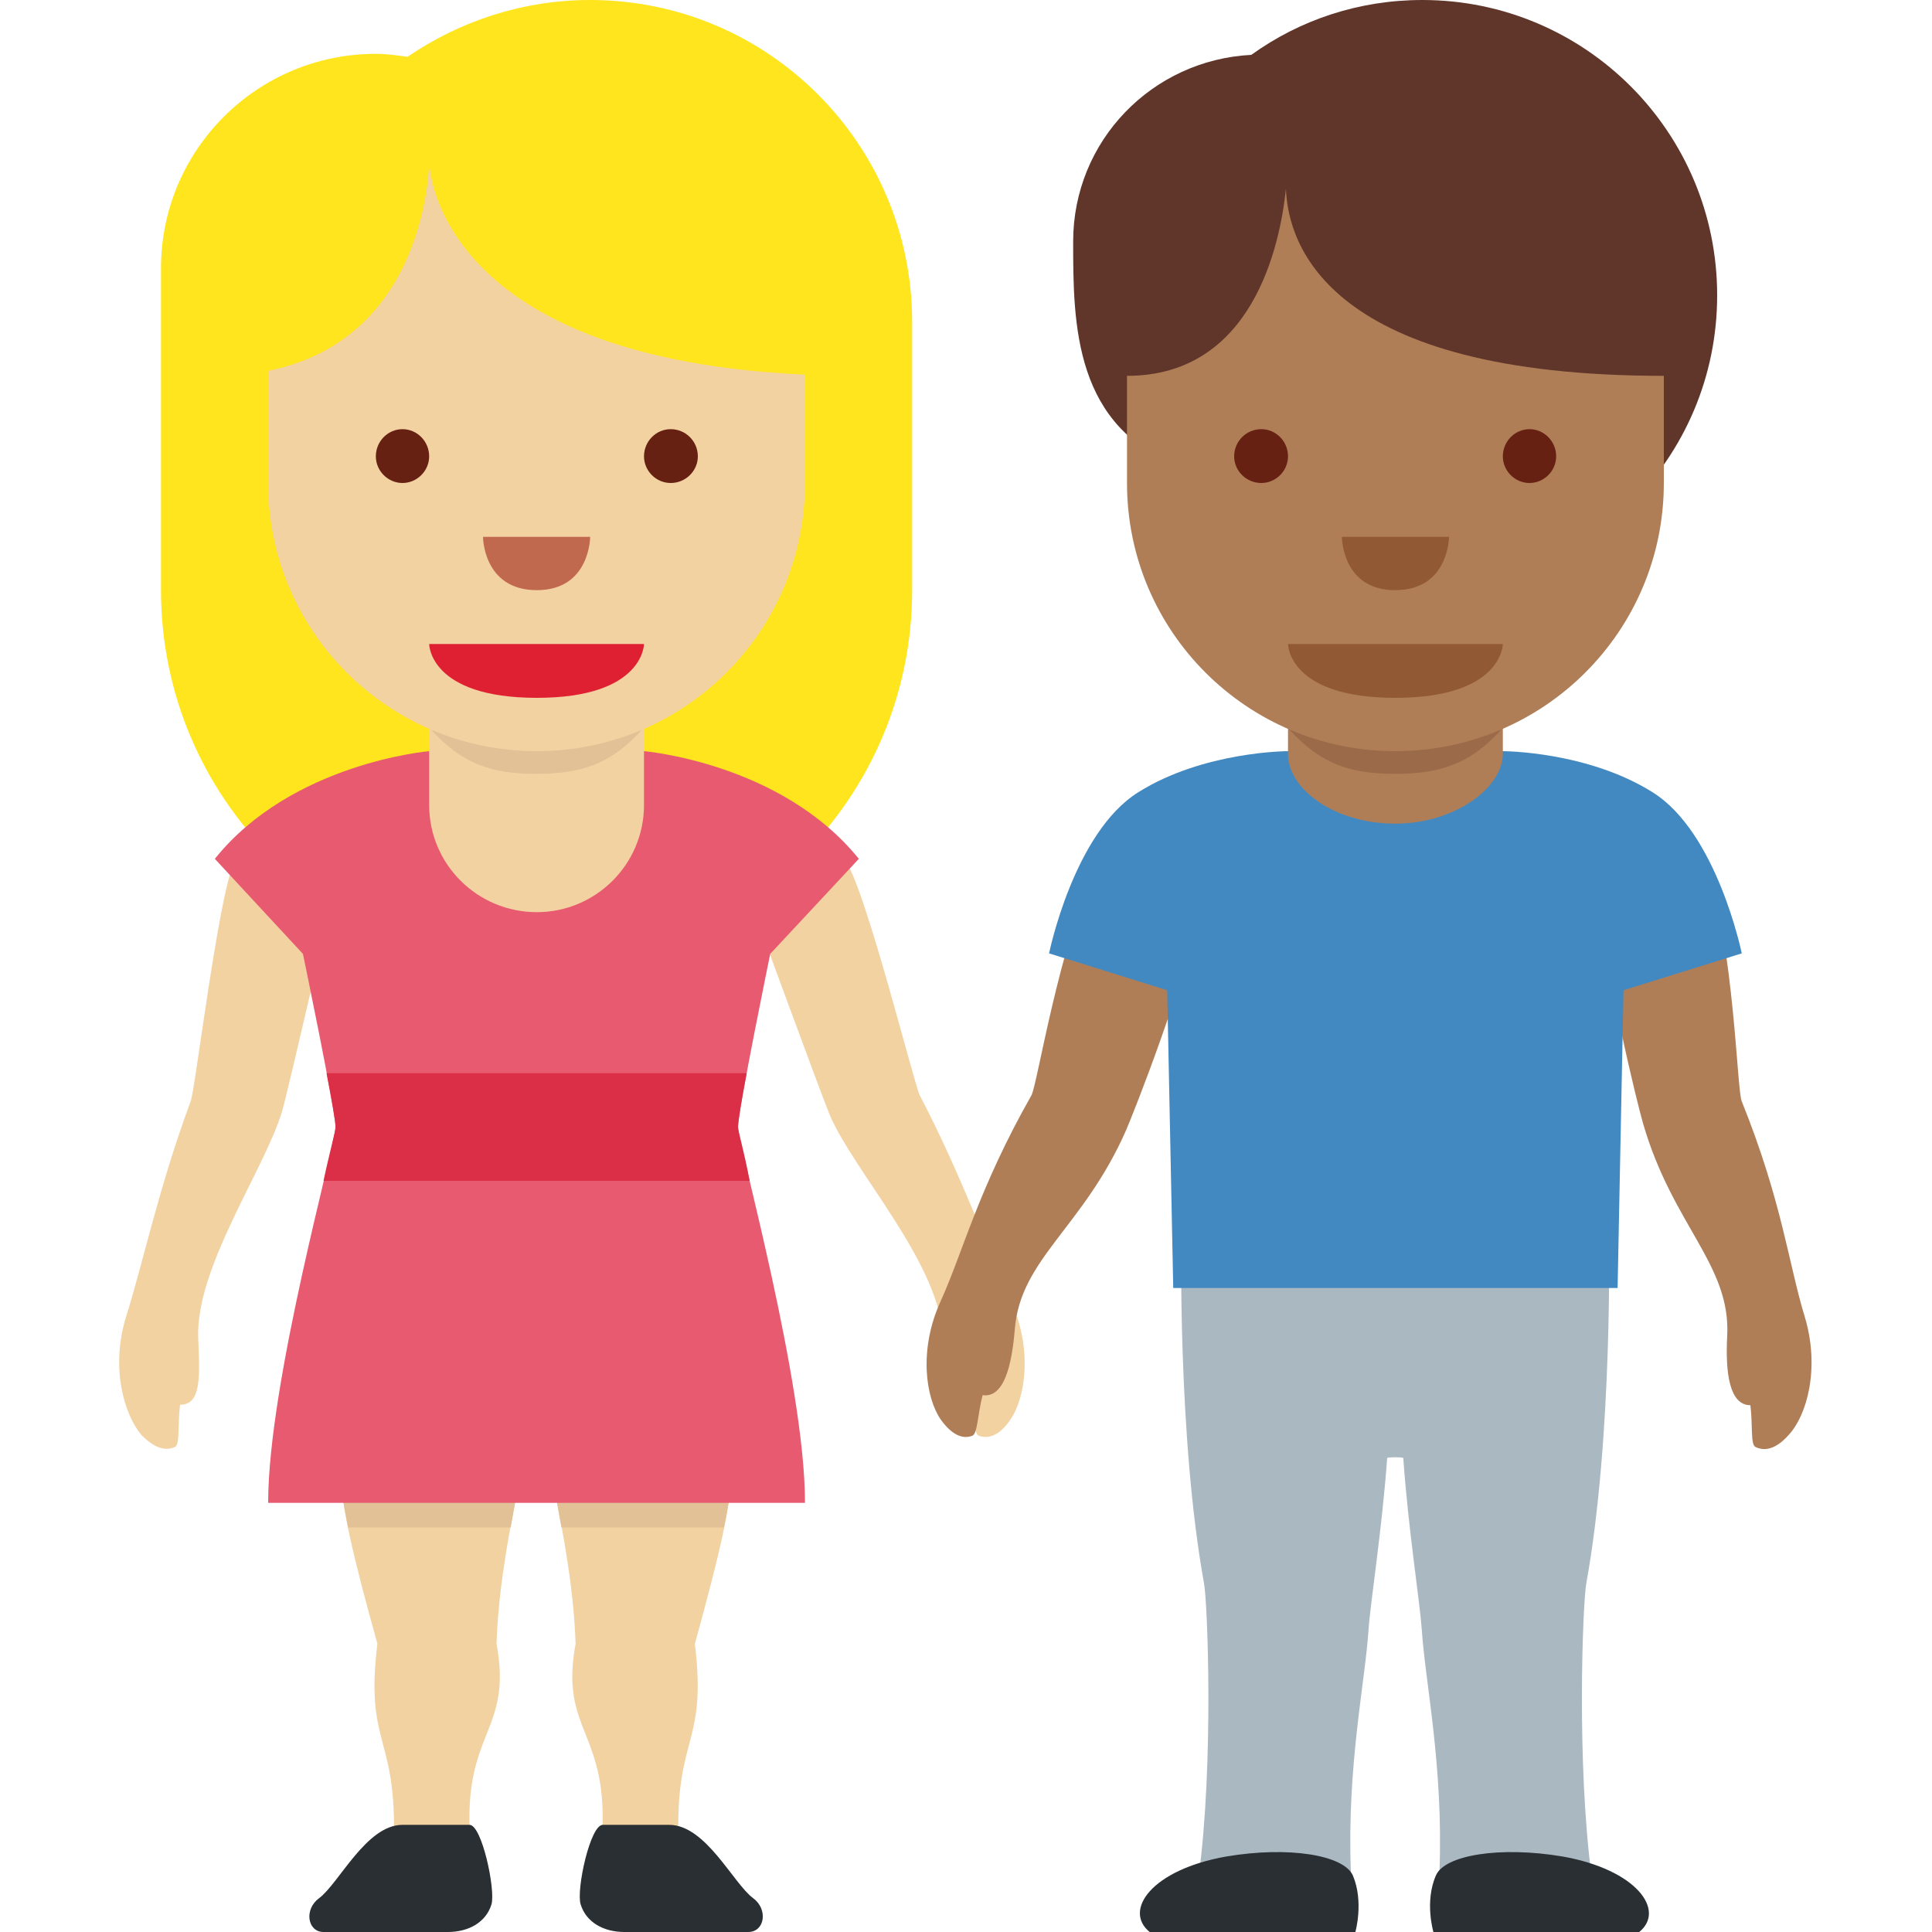 <?xml version="1.0" encoding="UTF-8"?>
<svg xmlns="http://www.w3.org/2000/svg" xmlns:xlink="http://www.w3.org/1999/xlink" width="15pt" height="15pt" viewBox="0 0 15 15" version="1.1">
<g id="surface1">
<path style=" stroke:none;fill-rule:nonzero;fill:rgb(100%,89.804%,11.765%);fill-opacity:1;" d="M 4.582 0 C 4.059 0 3.57 0.164 3.164 0.441 C 3.082 0.43 3.004 0.418 2.918 0.418 C 1.996 0.418 1.25 1.164 1.25 2.082 L 1.25 4.582 C 1.25 6.195 2.555 7.5 4.168 7.5 C 5.777 7.5 7.082 6.195 7.082 4.582 L 7.082 2.5 C 7.082 1.121 5.965 0 4.582 0 Z M 4.582 0 "/>
<path style=" stroke:none;fill-rule:nonzero;fill:rgb(95.294%,82.353%,63.529%);fill-opacity:1;" d="M 4.672 14.297 C 4.652 14.578 5.441 14.691 5.559 14.625 C 5.684 14.555 5.27 14.367 5.266 14.219 C 5.258 13.469 5.488 13.531 5.395 12.762 C 5.582 12.086 5.676 11.684 5.676 11.457 C 5.676 10.938 4.297 11.141 4.297 11.457 C 4.297 11.602 4.449 12.16 4.469 12.762 C 4.34 13.453 4.738 13.438 4.672 14.297 Z M 3.652 14.297 C 3.672 14.578 2.883 14.691 2.766 14.625 C 2.641 14.555 3.055 14.367 3.059 14.219 C 3.066 13.469 2.836 13.531 2.93 12.762 C 2.742 12.086 2.648 11.684 2.648 11.457 C 2.648 10.938 4.027 11.141 4.027 11.457 C 4.027 11.602 3.875 12.16 3.855 12.762 C 3.984 13.453 3.586 13.438 3.652 14.297 Z M 3.652 14.297 "/>
<path style=" stroke:none;fill-rule:nonzero;fill:rgb(88.627%,75.686%,58.824%);fill-opacity:1;" d="M 5.676 11.457 C 5.676 10.938 4.297 11.141 4.297 11.457 C 4.297 11.52 4.324 11.668 4.359 11.859 L 5.621 11.859 C 5.656 11.688 5.676 11.555 5.676 11.457 Z M 4.027 11.457 C 4.027 11.141 2.648 10.938 2.648 11.457 C 2.648 11.555 2.668 11.688 2.703 11.859 L 3.965 11.859 C 4 11.668 4.027 11.52 4.027 11.457 Z M 4.027 11.457 "/>
<path style=" stroke:none;fill-rule:nonzero;fill:rgb(95.294%,82.353%,63.529%);fill-opacity:1;" d="M 1.359 11.234 C 1.25 11.285 1.148 11.191 1.098 11.141 C 0.965 10.984 0.855 10.621 0.98 10.219 C 1.109 9.812 1.23 9.227 1.48 8.551 C 1.516 8.461 1.691 6.984 1.816 6.699 C 1.898 6.516 2.352 6.324 2.57 6.363 C 2.793 6.398 2.672 6.633 2.613 6.832 C 2.613 6.832 2.234 8.48 2.191 8.625 C 2.059 9.074 1.516 9.84 1.539 10.391 C 1.551 10.676 1.566 10.91 1.398 10.906 C 1.379 11.059 1.398 11.215 1.359 11.234 Z M 7.602 11.148 C 7.715 11.188 7.805 11.082 7.844 11.023 C 7.961 10.855 8.02 10.48 7.848 10.098 C 7.672 9.711 7.473 9.141 7.141 8.504 C 7.098 8.418 6.738 6.973 6.578 6.707 C 6.473 6.539 6.004 6.406 5.789 6.469 C 5.574 6.535 5.719 6.75 5.805 6.941 C 5.805 6.941 6.387 8.527 6.445 8.664 C 6.633 9.094 7.27 9.785 7.316 10.336 C 7.34 10.621 7.355 10.855 7.52 10.832 C 7.559 10.98 7.559 11.137 7.602 11.148 Z M 7.602 11.148 "/>
<path style=" stroke:none;fill-rule:nonzero;fill:rgb(16.078%,18.431%,20%);fill-opacity:1;" d="M 5.809 15 C 5.938 15 5.965 14.824 5.848 14.738 C 5.691 14.621 5.48 14.168 5.195 14.168 L 4.68 14.168 C 4.582 14.168 4.473 14.672 4.508 14.785 C 4.551 14.926 4.688 15 4.848 15 Z M 2.512 15 C 2.387 15 2.359 14.824 2.477 14.738 C 2.633 14.621 2.844 14.168 3.125 14.168 L 3.645 14.168 C 3.742 14.168 3.848 14.672 3.816 14.785 C 3.773 14.926 3.637 15 3.477 15 Z M 2.512 15 "/>
<path style=" stroke:none;fill-rule:nonzero;fill:rgb(90.588%,35.294%,43.922%);fill-opacity:1;" d="M 5.98 7.406 L 6.668 6.668 C 6.066 5.922 5 5.832 5 5.832 L 3.332 5.832 C 3.332 5.832 2.266 5.922 1.668 6.668 L 2.352 7.406 C 2.352 7.406 2.605 8.621 2.605 8.75 C 2.605 8.879 2.082 10.73 2.082 11.668 L 6.25 11.668 C 6.25 10.73 5.73 8.879 5.73 8.75 C 5.73 8.621 5.98 7.406 5.98 7.406 Z M 5.98 7.406 "/>
<path style=" stroke:none;fill-rule:nonzero;fill:rgb(85.49%,18.431%,27.843%);fill-opacity:1;" d="M 5.73 8.75 C 5.73 8.707 5.758 8.535 5.797 8.332 L 2.535 8.332 C 2.574 8.535 2.605 8.707 2.605 8.75 C 2.605 8.785 2.555 8.961 2.512 9.168 L 5.82 9.168 C 5.777 8.934 5.73 8.785 5.73 8.75 Z M 5.73 8.75 "/>
<path style=" stroke:none;fill-rule:nonzero;fill:rgb(95.294%,82.353%,63.529%);fill-opacity:1;" d="M 3.332 4.582 L 3.332 6.25 C 3.332 6.711 3.707 7.082 4.168 7.082 C 4.625 7.082 5 6.711 5 6.25 L 5 4.582 Z M 3.332 4.582 "/>
<path style=" stroke:none;fill-rule:nonzero;fill:rgb(88.627%,75.686%,58.824%);fill-opacity:1;" d="M 3.332 5.648 C 3.586 5.938 3.824 6.008 4.164 6.008 C 4.508 6.008 4.746 5.938 5 5.648 L 5 5.312 L 3.332 5.312 Z M 3.332 5.648 "/>
<path style=" stroke:none;fill-rule:nonzero;fill:rgb(95.294%,82.353%,63.529%);fill-opacity:1;" d="M 6.25 1.25 L 2.082 1.25 L 2.082 3.75 C 2.082 4.902 3.016 5.832 4.168 5.832 C 5.316 5.832 6.25 4.902 6.25 3.75 Z M 6.25 1.25 "/>
<path style=" stroke:none;fill-rule:nonzero;fill:rgb(100%,89.804%,11.765%);fill-opacity:1;" d="M 6.25 0.832 L 2.082 0.832 L 1.668 2.918 C 3.332 2.918 3.332 1.25 3.332 1.25 C 3.332 1.25 3.332 2.918 6.668 2.918 Z M 6.25 0.832 "/>
<path style=" stroke:none;fill-rule:nonzero;fill:rgb(87.451%,12.157%,19.608%);fill-opacity:1;" d="M 5 5 L 3.332 5 C 3.332 5 3.332 5.418 4.168 5.418 C 5 5.418 5 5 5 5 Z M 5 5 "/>
<path style=" stroke:none;fill-rule:nonzero;fill:rgb(40%,12.941%,7.451%);fill-opacity:1;" d="M 3.332 3.543 C 3.332 3.656 3.238 3.75 3.125 3.75 C 3.012 3.75 2.918 3.656 2.918 3.543 C 2.918 3.426 3.012 3.332 3.125 3.332 C 3.238 3.332 3.332 3.426 3.332 3.543 Z M 3.332 3.543 "/>
<path style=" stroke:none;fill-rule:nonzero;fill:rgb(40%,12.941%,7.451%);fill-opacity:1;" d="M 5.418 3.543 C 5.418 3.656 5.324 3.75 5.207 3.75 C 5.094 3.75 5 3.656 5 3.543 C 5 3.426 5.094 3.332 5.207 3.332 C 5.324 3.332 5.418 3.426 5.418 3.543 Z M 5.418 3.543 "/>
<path style=" stroke:none;fill-rule:nonzero;fill:rgb(75.686%,41.176%,30.98%);fill-opacity:1;" d="M 3.75 4.168 L 4.582 4.168 C 4.582 4.168 4.582 4.582 4.168 4.582 C 3.75 4.582 3.75 4.168 3.75 4.168 Z M 3.75 4.168 "/>
<path style=" stroke:none;fill-rule:nonzero;fill:rgb(37.647%,20.784%,16.471%);fill-opacity:1;" d="M 11.043 0 C 10.547 0 10.09 0.156 9.715 0.426 C 8.945 0.465 8.332 1.094 8.332 1.875 C 8.332 2.516 8.336 3.328 9.184 3.629 C 9.598 4.207 10.273 4.582 11.043 4.582 C 12.309 4.582 13.332 3.559 13.332 2.293 C 13.332 1.027 12.309 0 11.043 0 Z M 11.043 0 "/>
<path style=" stroke:none;fill-rule:nonzero;fill:rgb(68.627%,49.412%,34.118%);fill-opacity:1;" d="M 7.547 11.148 C 7.438 11.188 7.348 11.082 7.305 11.023 C 7.188 10.855 7.129 10.48 7.305 10.098 C 7.48 9.711 7.594 9.234 8.008 8.504 C 8.055 8.418 8.215 7.359 8.523 6.691 C 8.609 6.508 9.148 6.406 9.363 6.469 C 9.574 6.535 9.359 6.879 9.348 6.941 C 9.203 7.629 8.801 8.641 8.742 8.777 C 8.41 9.531 7.922 9.773 7.879 10.32 C 7.855 10.609 7.793 10.855 7.629 10.832 C 7.59 10.98 7.59 11.137 7.547 11.148 Z M 13.629 11.234 C 13.738 11.289 13.84 11.195 13.887 11.141 C 14.027 10.992 14.133 10.625 14.012 10.223 C 13.887 9.816 13.836 9.328 13.523 8.551 C 13.484 8.461 13.469 7.391 13.246 6.684 C 13.188 6.496 12.668 6.32 12.445 6.355 C 12.227 6.391 12.395 6.762 12.398 6.828 C 12.453 7.527 12.715 8.582 12.758 8.727 C 12.988 9.516 13.438 9.82 13.41 10.371 C 13.395 10.656 13.426 10.91 13.59 10.91 C 13.609 11.062 13.59 11.215 13.629 11.234 Z M 13.629 11.234 "/>
<path style=" stroke:none;fill-rule:nonzero;fill:rgb(66.667%,72.157%,76.078%);fill-opacity:1;" d="M 12.316 12.293 C 12.523 11.152 12.492 9.582 12.492 9.582 L 9.172 9.582 C 9.172 9.582 9.141 11.152 9.348 12.293 C 9.375 12.434 9.426 13.684 9.305 14.582 C 9.277 14.781 10.504 14.973 10.488 14.531 C 10.457 13.711 10.598 13.066 10.625 12.656 C 10.641 12.43 10.73 11.875 10.77 11.32 C 10.773 11.312 10.891 11.312 10.895 11.32 C 10.934 11.875 11.023 12.43 11.039 12.656 C 11.066 13.066 11.207 13.711 11.176 14.531 C 11.156 14.973 12.387 14.781 12.359 14.582 C 12.238 13.684 12.289 12.434 12.316 12.293 Z M 12.316 12.293 "/>
<path style=" stroke:none;fill-rule:nonzero;fill:rgb(16.078%,18.431%,20%);fill-opacity:1;" d="M 12.727 15 C 12.934 14.832 12.707 14.516 12.133 14.414 C 11.648 14.332 11.215 14.402 11.148 14.562 C 11.059 14.766 11.129 15 11.129 15 Z M 8.926 15 C 8.719 14.832 8.941 14.516 9.52 14.414 C 10.004 14.332 10.434 14.402 10.504 14.562 C 10.59 14.766 10.523 15 10.523 15 Z M 8.926 15 "/>
<path style=" stroke:none;fill-rule:nonzero;fill:rgb(25.882%,53.725%,75.686%);fill-opacity:1;" d="M 12.832 6.152 C 12.324 5.832 11.668 5.832 11.668 5.832 L 10 5.832 C 10 5.832 9.344 5.832 8.836 6.152 C 8.336 6.465 8.145 7.402 8.145 7.402 L 9.062 7.688 L 9.109 10 L 12.559 10 L 12.605 7.688 L 13.523 7.402 C 13.523 7.402 13.332 6.465 12.832 6.152 Z M 12.832 6.152 "/>
<path style=" stroke:none;fill-rule:nonzero;fill:rgb(68.627%,49.412%,34.118%);fill-opacity:1;" d="M 10 4.184 L 10 5.852 C 10 6.137 10.375 6.395 10.832 6.395 C 11.293 6.395 11.668 6.117 11.668 5.852 L 11.668 4.184 Z M 10 4.184 "/>
<path style=" stroke:none;fill-rule:nonzero;fill:rgb(60.784%,41.569%,28.627%);fill-opacity:1;" d="M 10 5.652 C 10.254 5.938 10.492 6.008 10.832 6.008 C 11.172 6.008 11.414 5.938 11.668 5.652 L 11.668 5.312 L 10 5.312 Z M 10 5.652 "/>
<path style=" stroke:none;fill-rule:nonzero;fill:rgb(68.627%,49.412%,34.118%);fill-opacity:1;" d="M 12.918 1.25 L 8.75 1.25 L 8.75 3.75 C 8.75 4.902 9.684 5.832 10.832 5.832 C 11.984 5.832 12.918 4.902 12.918 3.75 Z M 12.918 1.25 "/>
<path style=" stroke:none;fill-rule:nonzero;fill:rgb(37.647%,20.784%,16.471%);fill-opacity:1;" d="M 8.75 1.043 L 8.543 2.082 L 8.75 2.918 C 9.723 2.918 9.938 1.91 9.984 1.465 C 10 1.91 10.324 2.918 12.918 2.918 L 13.125 2.082 L 12.918 1.043 Z M 8.75 1.043 "/>
<path style=" stroke:none;fill-rule:nonzero;fill:rgb(56.863%,35.294%,20.392%);fill-opacity:1;" d="M 11.668 5 L 10 5 C 10 5 10 5.418 10.832 5.418 C 11.668 5.418 11.668 5 11.668 5 Z M 11.668 5 "/>
<path style=" stroke:none;fill-rule:nonzero;fill:rgb(40%,12.941%,7.451%);fill-opacity:1;" d="M 10 3.543 C 10 3.656 9.906 3.75 9.793 3.75 C 9.676 3.75 9.582 3.656 9.582 3.543 C 9.582 3.426 9.676 3.332 9.793 3.332 C 9.906 3.332 10 3.426 10 3.543 Z M 10 3.543 "/>
<path style=" stroke:none;fill-rule:nonzero;fill:rgb(40%,12.941%,7.451%);fill-opacity:1;" d="M 12.082 3.543 C 12.082 3.656 11.988 3.75 11.875 3.75 C 11.762 3.75 11.668 3.656 11.668 3.543 C 11.668 3.426 11.762 3.332 11.875 3.332 C 11.988 3.332 12.082 3.426 12.082 3.543 Z M 12.082 3.543 "/>
<path style=" stroke:none;fill-rule:nonzero;fill:rgb(56.863%,35.294%,20.392%);fill-opacity:1;" d="M 10.418 4.168 L 11.25 4.168 C 11.25 4.168 11.25 4.582 10.832 4.582 C 10.418 4.582 10.418 4.168 10.418 4.168 Z M 10.418 4.168 "/>
</g>
</svg>
